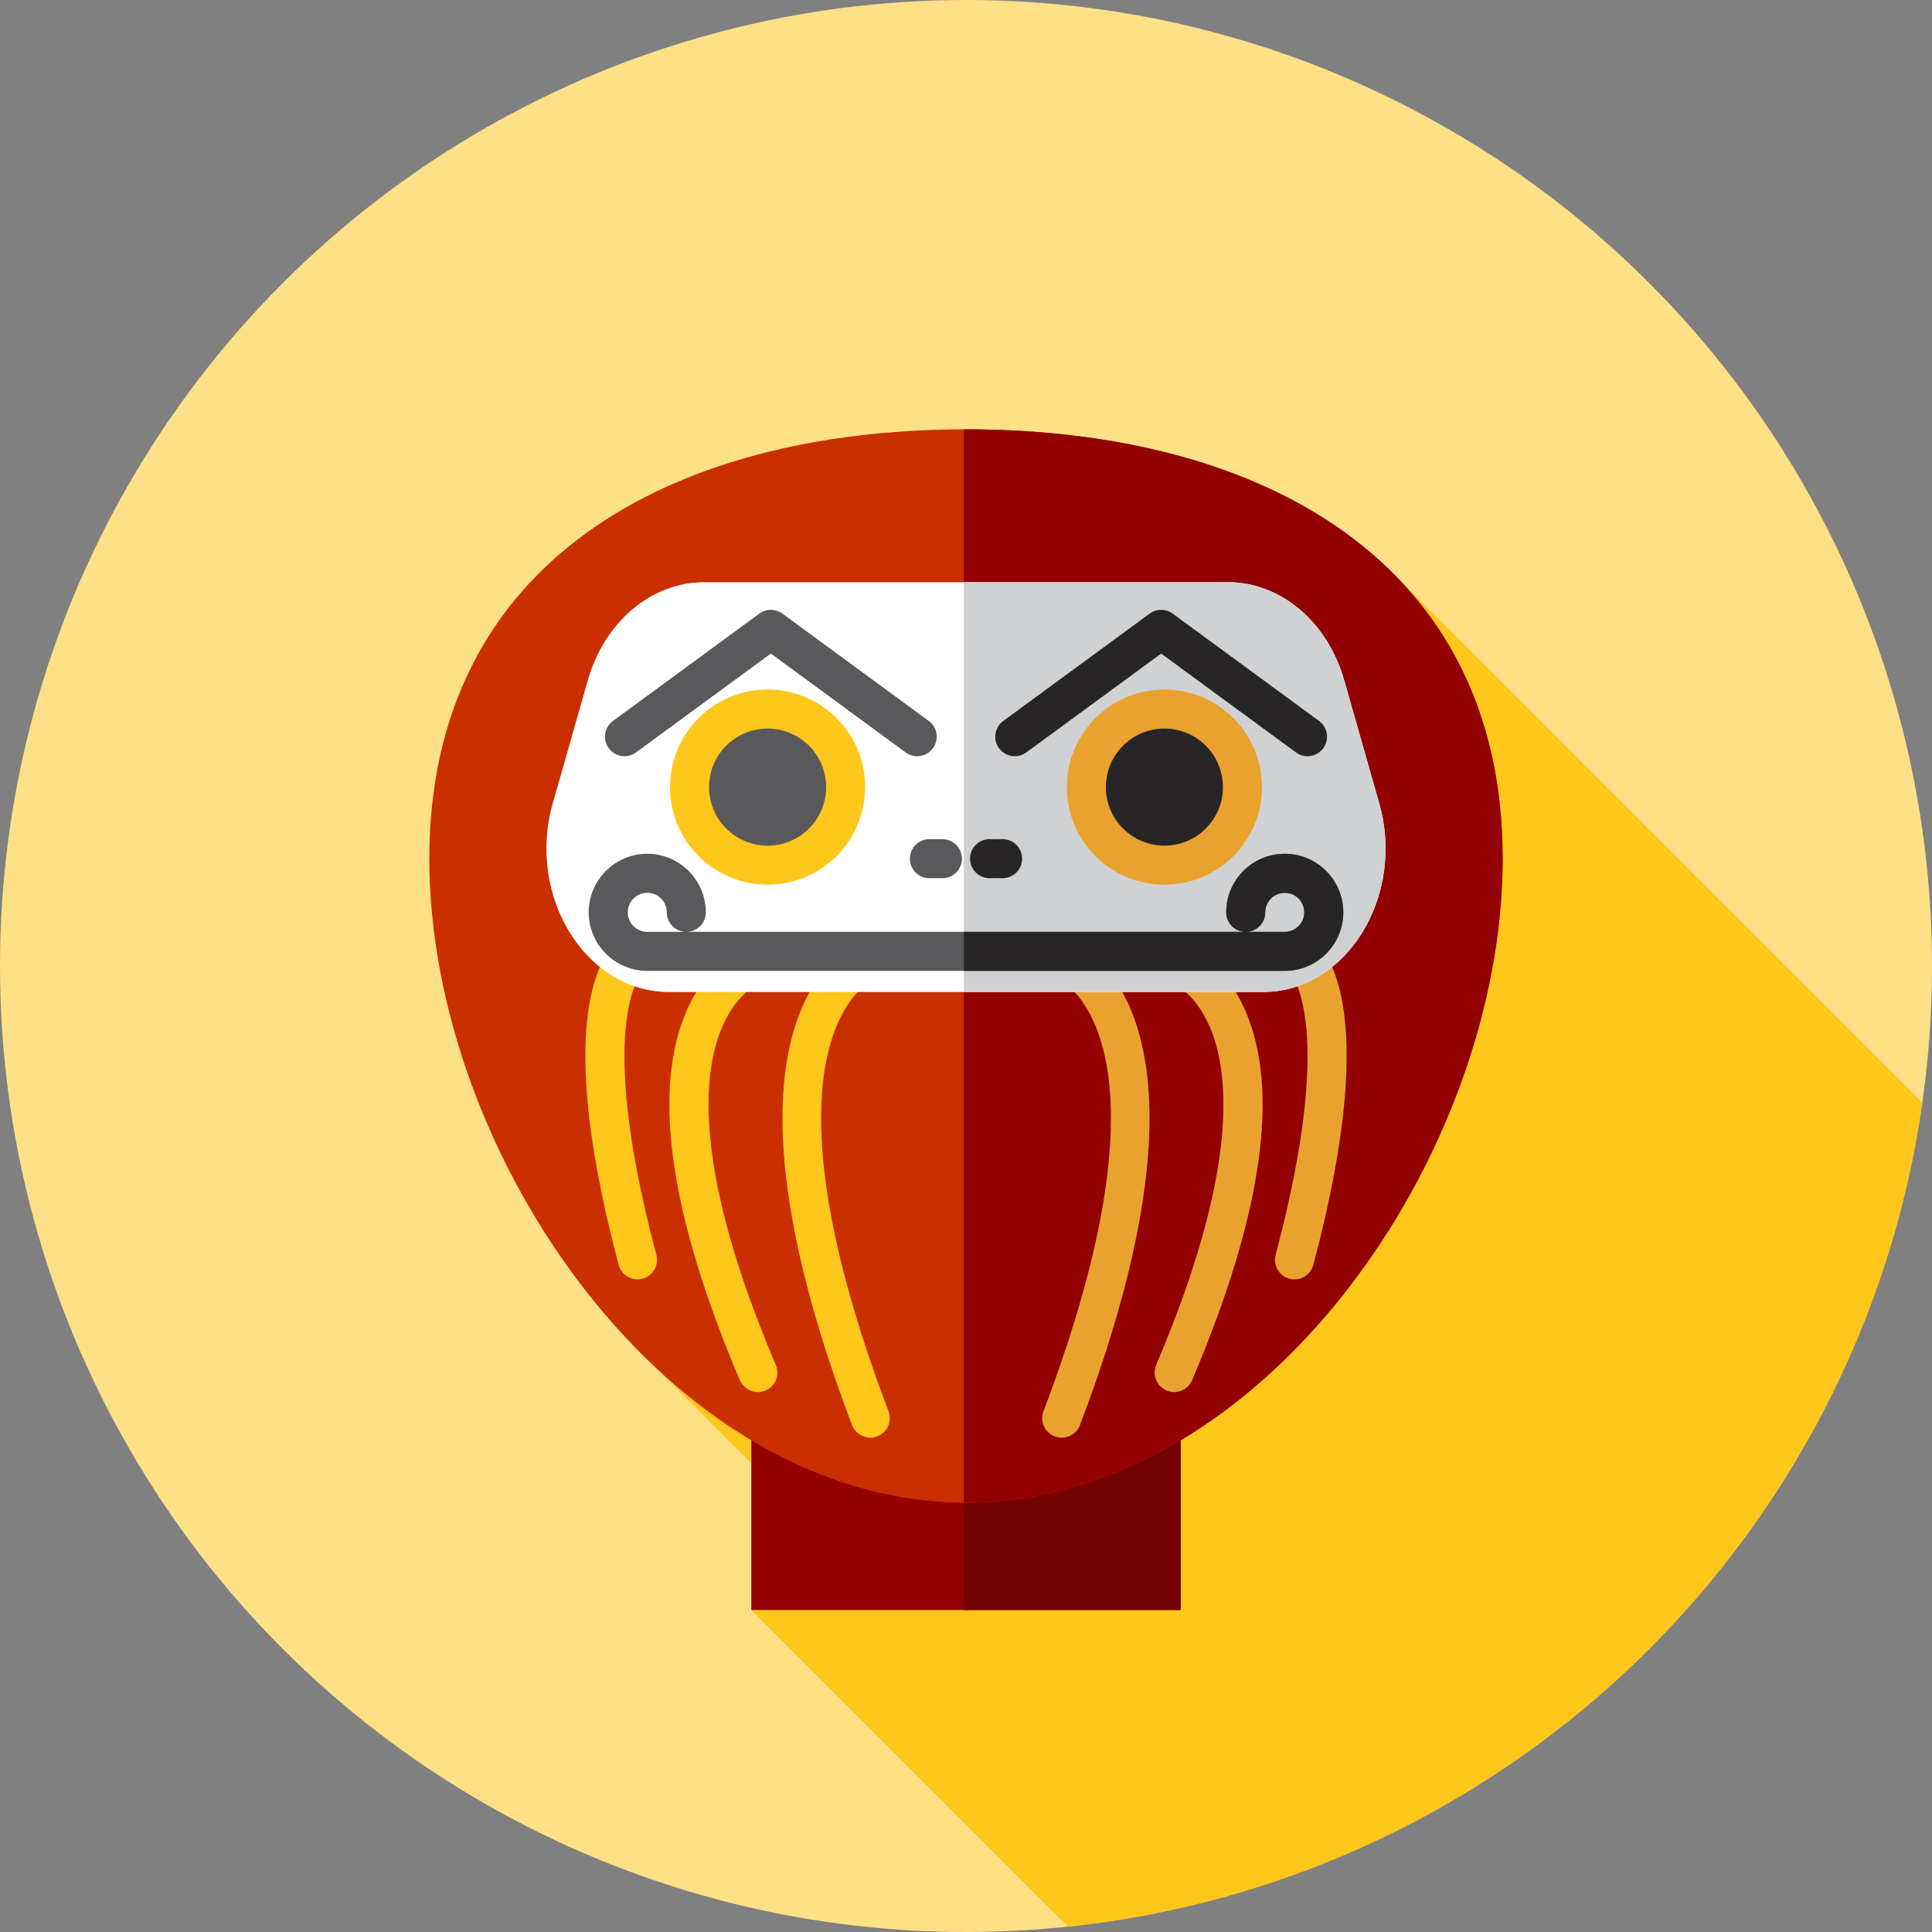 <?xml version="1.0" encoding="iso-8859-1"?>
<!-- Generator: Adobe Illustrator 19.0.0, SVG Export Plug-In . SVG Version: 6.00 Build 0)  -->
<svg version="1.1" id="Layer_1" xmlns="http://www.w3.org/2000/svg" xmlns:xlink="http://www.w3.org/1999/xlink" x="0px" y="0px"
	 viewBox="0 0 512 512" style="enable-background:new 0 0 512 512;" xml:space="preserve">
<rect x="0" y="0" width="512" height="512" fill="#808080" stroke="none"/>
<circle style="fill:#FEE187;" cx="256" cy="256" r="256"/>
<path style="fill:#FFC61B;" d="M283.026,510.581c116.703-12.247,210.041-102.9,226.406-218.327L367.192,150.013L212.997,285.629
	l-47.502,68.505l56.461,56.461l-22.845,16.072L283.026,510.581z"/>
<rect x="199.111" y="369.778" style="fill:#930000;" width="113.778" height="56.889"/>
<rect x="255.431" y="369.778" style="fill:#720000;" width="57.458" height="56.889"/>
<path style="fill:#C92F00;" d="M113.778,227.556c0-78.546,63.676-113.778,142.222-113.778s142.222,35.231,142.222,113.778
	S334.546,398.222,256,398.222S113.778,306.102,113.778,227.556z"/>
<path style="fill:#930000;" d="M256,113.778c-0.193,0-0.381,0.007-0.574,0.009v284.425c0.191,0.002,0.383,0.01,0.574,0.01
	c78.546,0,142.222-92.12,142.222-170.667S334.548,113.778,256,113.778z"/>
<g>
	<path style="fill:#FFC61B;" d="M200.837,368.918c-2.012,0-3.924-1.183-4.761-3.15c-18.604-43.767-23.345-76.716-14.093-97.933
		c5.611-12.864,14.389-16.344,15.372-16.701c2.686-0.971,5.649,0.424,6.622,3.11c0.96,2.662-0.396,5.594-3.034,6.592
		c-0.374,0.155-5.951,2.593-9.73,11.724c-5.292,12.79-7.094,38.641,14.381,89.16c1.117,2.629-0.109,5.665-2.736,6.784
		C202.199,368.785,201.512,368.918,200.837,368.918z"/>
	<path style="fill:#FFC61B;" d="M230.629,380.985c-2.088,0-4.053-1.272-4.837-3.339c-41.26-108.711-0.579-126.595,1.174-127.304
		c2.646-1.076,5.661,0.207,6.732,2.857c1.058,2.619-0.179,5.592-2.765,6.696c-0.727,0.353-32.38,16.831,4.53,114.081
		c1.014,2.67-0.329,5.656-3,6.67C231.858,380.876,231.238,380.985,230.629,380.985z"/>
	<path style="fill:#FFC61B;" d="M168.939,339.041c-2.288,0-4.38-1.531-4.994-3.844c-18.961-71.373-1.996-85.338,1.596-87.412
		l5.172,8.956c0,0,0.109-0.043,0.286-0.181c-0.143,0.11-14.096,11.848,2.943,75.981c0.734,2.762-0.909,5.592-3.67,6.327
		C169.827,338.984,169.379,339.041,168.939,339.041z"/>
</g>
<g>
	<path style="fill:#EAA22F;" d="M311.163,368.918c-0.676,0-1.362-0.133-2.022-0.414c-2.627-1.117-3.853-4.153-2.736-6.784
		c21.475-50.519,19.673-76.371,14.381-89.16c-3.827-9.249-9.502-11.631-9.74-11.729c-2.688-0.971-4.036-3.917-3.065-6.604
		c0.971-2.686,3.974-4.06,6.665-3.093c0.983,0.355,9.761,3.837,15.372,16.701c9.252,21.218,4.511,54.167-14.093,97.933
		C315.089,367.735,313.175,368.918,311.163,368.918z"/>
	<path style="fill:#EAA22F;" d="M281.372,380.985c-0.61,0-1.229-0.109-1.833-0.338c-2.67-1.014-4.013-3.999-3-6.67
		c37.104-97.761,4.956-113.907,4.622-114.043c-2.648-1.071-3.927-4.084-2.857-6.732c1.069-2.65,4.084-3.932,6.732-2.857
		c1.753,0.709,42.432,18.592,1.174,127.304C285.425,379.713,283.46,380.985,281.372,380.985z"/>
	<path style="fill:#EAA22F;" d="M343.061,339.041c-0.44,0-0.886-0.057-1.331-0.176c-2.762-0.734-4.405-3.565-3.67-6.327
		c17.039-64.133,3.086-75.871,2.943-75.981c0.178,0.138,0.286,0.181,0.286,0.181l5.172-8.956
		c3.593,2.074,20.558,16.039,1.596,87.412C347.441,337.51,345.35,339.041,343.061,339.041z"/>
</g>
<path style="fill:#FFFFFF;" d="M334.672,262.896H177.33c-22.18,0-37.841-25.426-30.829-50.047l9.276-32.559
	c4.424-15.527,16.841-26,30.829-26h138.792c13.988,0,26.405,10.473,30.829,26l9.276,32.559
	C372.514,237.47,356.852,262.896,334.672,262.896z"/>
<path style="fill:#D0D1D3;" d="M365.501,212.849l-9.276-32.559c-4.424-15.527-16.841-26-30.829-26h-69.97v108.606h79.246
	C356.852,262.896,372.514,237.47,365.501,212.849z"/>
<circle style="fill:#FFC61B;" cx="203.421" cy="208.593" r="25.859"/>
<g>
	<circle style="fill:#59595B;" cx="203.421" cy="208.593" r="15.515"/>
	<path style="fill:#59595B;" d="M243.067,200.404c-1.062,0-2.132-0.324-3.055-1.002l-35.73-26.2l-35.73,26.2
		c-2.303,1.691-5.539,1.191-7.228-1.112c-1.689-2.303-1.191-5.541,1.112-7.228l38.788-28.444c1.822-1.336,4.296-1.336,6.118,0
		l38.788,28.444c2.303,1.688,2.801,4.925,1.112,7.228C246.227,199.671,244.658,200.404,243.067,200.404z"/>
</g>
<circle style="fill:#EAA22F;" cx="308.579" cy="208.593" r="25.859"/>
<g>
	<circle style="fill:#272525;" cx="308.579" cy="208.593" r="15.515"/>
	<path style="fill:#272525;" d="M346.502,200.404c-1.062,0-2.132-0.324-3.055-1.002l-35.73-26.2l-35.73,26.2
		c-2.303,1.691-5.539,1.191-7.228-1.112c-1.689-2.303-1.191-5.541,1.112-7.228l38.788-28.444c1.822-1.336,4.296-1.336,6.118,0
		l38.788,28.444c2.303,1.688,2.801,4.925,1.112,7.228C349.661,199.671,348.093,200.404,346.502,200.404z"/>
</g>
<path style="fill:#59595B;" d="M340.471,257.293H171.529c-8.556,0-15.515-6.959-15.515-15.515s6.959-15.515,15.515-15.515
	s15.515,6.959,15.515,15.515c0,2.857-2.315,5.172-5.172,5.172s-5.172-2.315-5.172-5.172c0-2.851-2.32-5.172-5.172-5.172
	c-2.851,0-5.172,2.32-5.172,5.172s2.32,5.172,5.172,5.172h158.599c-2.857,0-5.172-2.315-5.172-5.172
	c0-8.556,6.959-15.515,15.515-15.515c8.556,0,15.515,6.959,15.515,15.515S349.027,257.293,340.471,257.293z M330.128,246.949h10.343
	c2.851,0,5.172-2.32,5.172-5.172s-2.32-5.172-5.172-5.172s-5.172,2.32-5.172,5.172C335.3,244.634,332.986,246.949,330.128,246.949z"
	/>
<g>
	<path style="fill:#272525;" d="M340.471,226.263c-8.556,0-15.515,6.959-15.515,15.515c0,2.857,2.315,5.172,5.172,5.172
		s5.172-2.315,5.172-5.172c0-2.851,2.32-5.172,5.172-5.172s5.172,2.32,5.172,5.172s-2.32,5.172-5.172,5.172h-10.343h-74.702v10.343
		h85.045c8.556,0,15.515-6.959,15.515-15.515S349.027,226.263,340.471,226.263z"/>
	<path style="fill:#272525;" d="M265.697,232.727h-3.448c-2.857,0-5.172-2.315-5.172-5.172c0-2.857,2.315-5.172,5.172-5.172h3.448
		c2.857,0,5.172,2.315,5.172,5.172C270.869,230.412,268.555,232.727,265.697,232.727z"/>
</g>
<path style="fill:#59595B;" d="M249.751,232.727h-3.448c-2.857,0-5.172-2.315-5.172-5.172c0-2.857,2.315-5.172,5.172-5.172h3.448
	c2.857,0,5.172,2.315,5.172,5.172C254.923,230.412,252.609,232.727,249.751,232.727z"/>
<g>
</g>
<g>
</g>
<g>
</g>
<g>
</g>
<g>
</g>
<g>
</g>
<g>
</g>
<g>
</g>
<g>
</g>
<g>
</g>
<g>
</g>
<g>
</g>
<g>
</g>
<g>
</g>
<g>
</g>
</svg>
